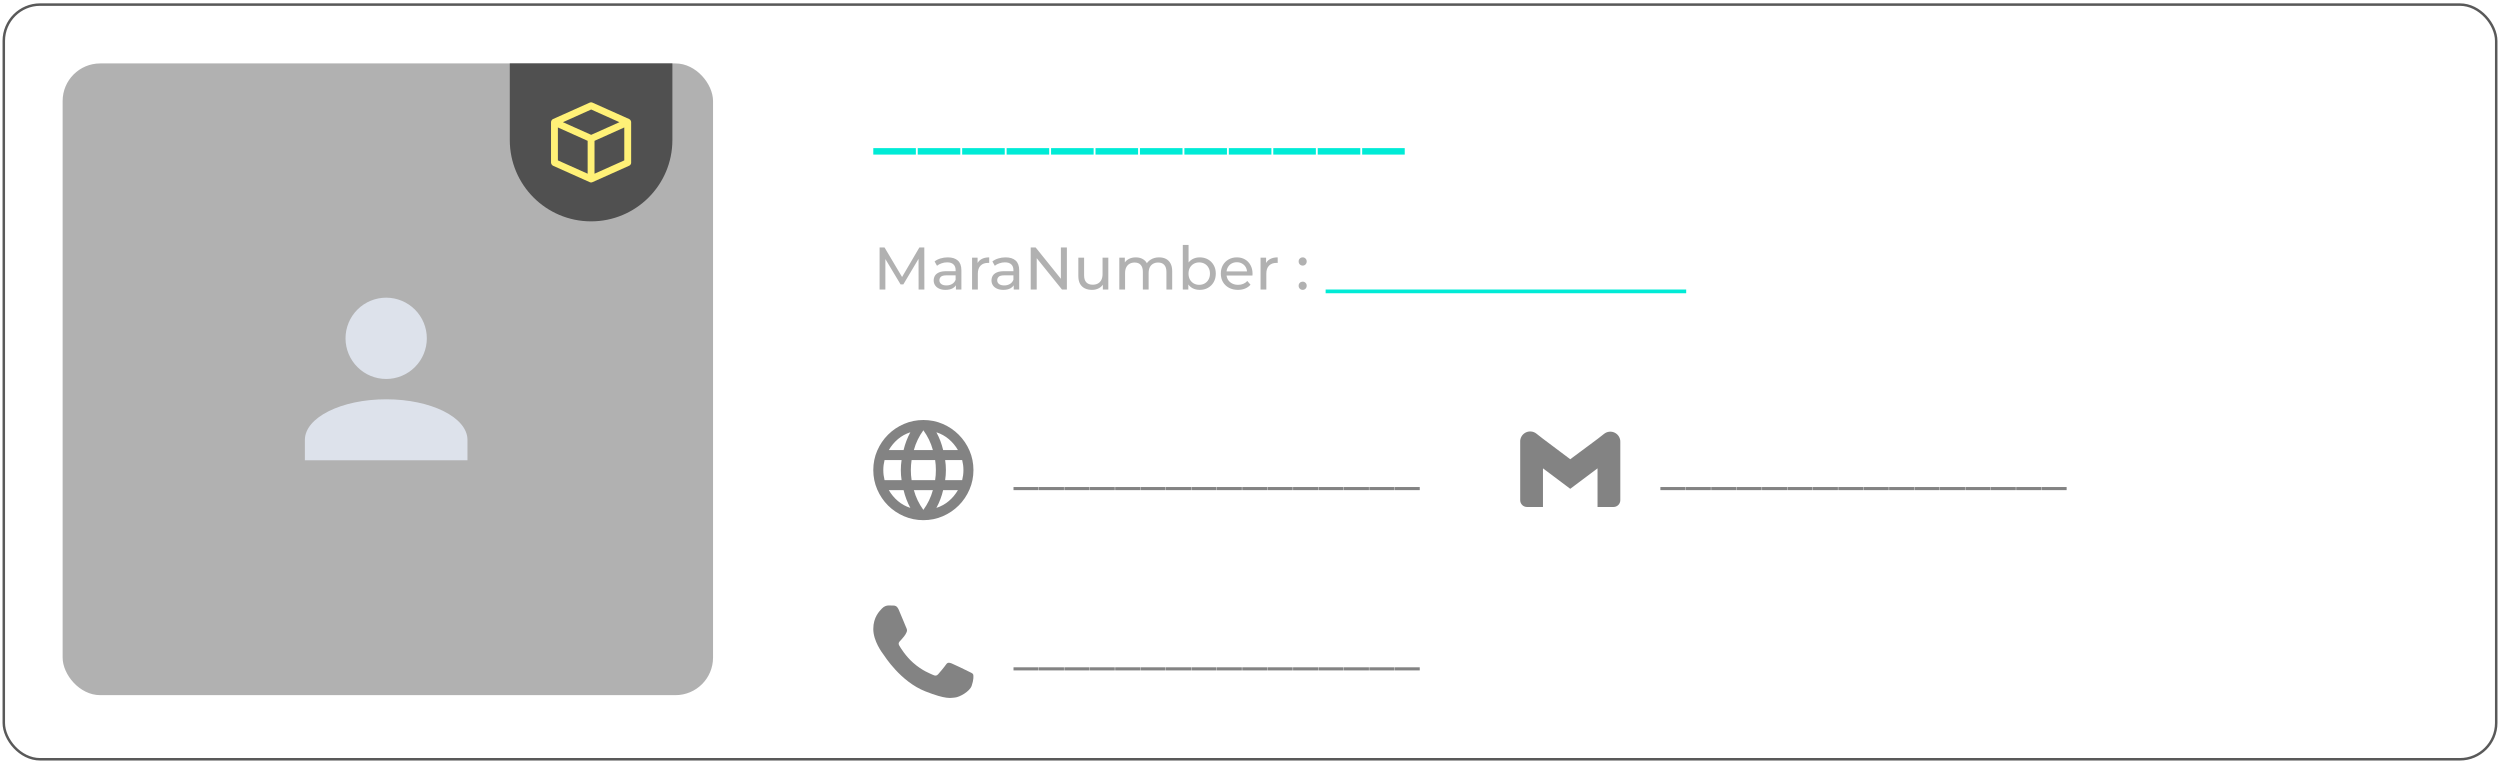 <svg width="738" height="225" viewBox="0 0 738 225" fill="none" xmlns="http://www.w3.org/2000/svg">
<g filter="url(#filter0_d_2415_10568)">
<g clip-path="url(#clip0_2415_10568)">
<rect x="18.488" y="18.725" width="192" height="186.483" rx="11.087" fill="#B1B1B1"/>
<path d="M150.488 18.725H198.488V41.345C198.488 54.6 187.742 65.345 174.488 65.345C161.233 65.345 150.488 54.6 150.488 41.345V18.725Z" fill="#505050"/>
<path d="M186.314 48.143V36.072C186.313 35.917 186.276 35.764 186.206 35.626C186.106 35.411 185.934 35.239 185.719 35.139L174.907 30.3C174.775 30.24 174.632 30.209 174.488 30.209C174.343 30.209 174.2 30.24 174.069 30.3L163.256 35.139C163.082 35.227 162.935 35.359 162.83 35.524C162.726 35.688 162.667 35.877 162.661 36.072V47.995C162.671 48.188 162.731 48.376 162.836 48.539C162.94 48.703 163.085 48.837 163.256 48.927L174.069 53.767C174.199 53.829 174.343 53.862 174.488 53.862C174.633 53.862 174.776 53.829 174.907 53.767L185.719 48.927C185.875 48.856 186.011 48.747 186.115 48.61C186.219 48.473 186.287 48.313 186.314 48.143ZM164.689 37.626L173.474 41.574V51.279L164.689 47.346V37.626ZM175.501 41.574L184.287 37.626V47.346L175.501 51.279V41.574ZM174.515 32.327L182.854 36.072L174.515 39.803L166.175 36.072L174.515 32.327Z" fill="#FFF177"/>
<path d="M113.999 87.873C117.182 87.873 120.234 89.137 122.484 91.388C124.735 93.638 125.999 96.69 125.999 99.873C125.999 103.056 124.735 106.108 122.484 108.358C120.234 110.609 117.182 111.873 113.999 111.873C110.817 111.873 107.764 110.609 105.514 108.358C103.263 106.108 101.999 103.056 101.999 99.873C101.999 96.69 103.263 93.638 105.514 91.388C107.764 89.137 110.817 87.873 113.999 87.873ZM113.999 117.873C127.259 117.873 137.999 123.243 137.999 129.873V135.873H89.999V129.873C89.999 123.243 100.739 117.873 113.999 117.873Z" fill="#DDE2EB"/>
</g>
</g>
<path d="M257.795 45.635V43.725H270.36V45.635H257.795ZM270.915 45.635V43.725H283.48V45.635H270.915ZM284.034 45.635V43.725H296.6V45.635H284.034ZM297.154 45.635V43.725H309.72V45.635H297.154ZM310.274 45.635V43.725H322.84V45.635H310.274ZM323.394 45.635V43.725H335.959V45.635H323.394ZM336.514 45.635V43.725H349.079V45.635H336.514ZM349.634 45.635V43.725H362.199V45.635H349.634ZM362.753 45.635V43.725H375.319V45.635H362.753ZM375.873 45.635V43.725H388.439V45.635H375.873ZM388.993 45.635V43.725H401.559V45.635H388.993ZM402.113 45.635V43.725H414.678V45.635H402.113Z" fill="#00EBD6"/>
<path d="M259.657 85.465V73.047H261.112L266.682 82.431H265.902L271.401 73.047H272.856L272.873 85.465H271.17L271.153 75.726H271.561L266.665 83.957H265.849L260.917 75.726H261.36V85.465H259.657ZM282.188 85.465V83.478L282.099 83.106V79.717C282.099 78.996 281.886 78.44 281.461 78.05C281.047 77.648 280.42 77.447 279.58 77.447C279.024 77.447 278.48 77.541 277.948 77.73C277.416 77.908 276.967 78.15 276.6 78.458L275.89 77.18C276.375 76.79 276.955 76.495 277.629 76.293C278.315 76.081 279.03 75.974 279.775 75.974C281.064 75.974 282.058 76.288 282.756 76.914C283.453 77.541 283.802 78.499 283.802 79.788V85.465H282.188ZM279.101 85.571C278.404 85.571 277.789 85.453 277.256 85.216C276.736 84.98 276.334 84.655 276.05 84.241C275.766 83.815 275.624 83.336 275.624 82.804C275.624 82.295 275.743 81.834 275.979 81.42C276.228 81.006 276.624 80.675 277.168 80.427C277.724 80.178 278.469 80.054 279.403 80.054H282.383V81.278H279.474C278.622 81.278 278.049 81.42 277.753 81.704C277.457 81.988 277.31 82.331 277.31 82.733C277.31 83.194 277.493 83.567 277.86 83.85C278.226 84.123 278.735 84.259 279.385 84.259C280.024 84.259 280.58 84.117 281.053 83.833C281.538 83.549 281.886 83.135 282.099 82.591L282.436 83.762C282.212 84.318 281.815 84.761 281.248 85.092C280.68 85.412 279.965 85.571 279.101 85.571ZM286.954 85.465V76.063H288.586V78.617L288.426 77.979C288.686 77.328 289.124 76.832 289.739 76.489C290.354 76.146 291.111 75.974 292.01 75.974V77.624C291.939 77.612 291.868 77.606 291.797 77.606C291.738 77.606 291.678 77.606 291.619 77.606C290.709 77.606 289.987 77.878 289.455 78.422C288.923 78.966 288.657 79.753 288.657 80.782V85.465H286.954ZM299.252 85.465V83.478L299.163 83.106V79.717C299.163 78.996 298.95 78.44 298.525 78.05C298.111 77.648 297.484 77.447 296.644 77.447C296.088 77.447 295.544 77.541 295.012 77.73C294.48 77.908 294.031 78.15 293.664 78.458L292.954 77.18C293.439 76.79 294.019 76.495 294.693 76.293C295.379 76.081 296.094 75.974 296.839 75.974C298.128 75.974 299.122 76.288 299.82 76.914C300.517 77.541 300.866 78.499 300.866 79.788V85.465H299.252ZM296.165 85.571C295.467 85.571 294.852 85.453 294.32 85.216C293.8 84.98 293.398 84.655 293.114 84.241C292.83 83.815 292.688 83.336 292.688 82.804C292.688 82.295 292.807 81.834 293.043 81.42C293.291 81.006 293.688 80.675 294.232 80.427C294.787 80.178 295.532 80.054 296.467 80.054H299.447V81.278H296.538C295.686 81.278 295.113 81.42 294.817 81.704C294.521 81.988 294.373 82.331 294.373 82.733C294.373 83.194 294.557 83.567 294.923 83.85C295.29 84.123 295.799 84.259 296.449 84.259C297.088 84.259 297.643 84.117 298.117 83.833C298.601 83.549 298.95 83.135 299.163 82.591L299.5 83.762C299.276 84.318 298.879 84.761 298.312 85.092C297.744 85.412 297.029 85.571 296.165 85.571ZM304.266 85.465V73.047H305.721L313.934 83.247H313.171V73.047H314.945V85.465H313.491L305.277 75.265H306.04V85.465H304.266ZM322.37 85.571C321.565 85.571 320.856 85.424 320.241 85.128C319.638 84.832 319.165 84.383 318.822 83.78C318.491 83.165 318.325 82.396 318.325 81.474V76.063H320.028V81.278C320.028 82.201 320.247 82.893 320.684 83.354C321.134 83.815 321.761 84.046 322.565 84.046C323.156 84.046 323.671 83.927 324.108 83.691C324.546 83.442 324.883 83.088 325.119 82.626C325.356 82.153 325.474 81.586 325.474 80.924V76.063H327.177V85.465H325.563V82.928L325.829 83.602C325.521 84.229 325.06 84.714 324.445 85.057C323.83 85.4 323.138 85.571 322.37 85.571ZM342.18 75.974C342.937 75.974 343.605 76.122 344.185 76.418C344.764 76.713 345.214 77.163 345.533 77.766C345.864 78.369 346.03 79.132 346.03 80.054V85.465H344.327V80.249C344.327 79.339 344.114 78.653 343.688 78.192C343.262 77.73 342.665 77.5 341.896 77.5C341.329 77.5 340.832 77.618 340.406 77.855C339.981 78.091 339.649 78.44 339.413 78.901C339.188 79.362 339.076 79.936 339.076 80.622V85.465H337.373V80.249C337.373 79.339 337.16 78.653 336.734 78.192C336.32 77.73 335.723 77.5 334.943 77.5C334.387 77.5 333.896 77.618 333.47 77.855C333.044 78.091 332.713 78.44 332.477 78.901C332.24 79.362 332.122 79.936 332.122 80.622V85.465H330.419V76.063H332.051V78.564L331.785 77.926C332.081 77.311 332.536 76.832 333.151 76.489C333.766 76.146 334.481 75.974 335.297 75.974C336.196 75.974 336.971 76.199 337.621 76.648C338.272 77.086 338.697 77.754 338.899 78.653L338.207 78.369C338.491 77.648 338.987 77.068 339.697 76.631C340.406 76.193 341.234 75.974 342.18 75.974ZM354.148 85.571C353.344 85.571 352.617 85.394 351.966 85.039C351.328 84.672 350.819 84.134 350.441 83.425C350.074 82.715 349.891 81.828 349.891 80.764C349.891 79.7 350.08 78.812 350.458 78.103C350.849 77.393 351.363 76.861 352.002 76.506C352.652 76.152 353.368 75.974 354.148 75.974C355.071 75.974 355.887 76.175 356.596 76.577C357.306 76.98 357.867 77.541 358.281 78.263C358.695 78.972 358.902 79.806 358.902 80.764C358.902 81.722 358.695 82.561 358.281 83.283C357.867 84.004 357.306 84.566 356.596 84.968C355.887 85.37 355.071 85.571 354.148 85.571ZM349.163 85.465V72.302H350.866V78.564L350.689 80.746L350.795 82.928V85.465H349.163ZM354.006 84.081C354.609 84.081 355.147 83.945 355.62 83.673C356.105 83.401 356.484 83.017 356.756 82.52C357.04 82.012 357.182 81.426 357.182 80.764C357.182 80.09 357.04 79.51 356.756 79.025C356.484 78.529 356.105 78.144 355.62 77.872C355.147 77.6 354.609 77.464 354.006 77.464C353.415 77.464 352.877 77.6 352.392 77.872C351.919 78.144 351.54 78.529 351.257 79.025C350.985 79.51 350.849 80.09 350.849 80.764C350.849 81.426 350.985 82.012 351.257 82.52C351.54 83.017 351.919 83.401 352.392 83.673C352.877 83.945 353.415 84.081 354.006 84.081ZM365.442 85.571C364.437 85.571 363.55 85.364 362.781 84.95C362.024 84.537 361.433 83.969 361.007 83.247C360.593 82.526 360.386 81.698 360.386 80.764C360.386 79.83 360.587 79.002 360.989 78.28C361.403 77.559 361.965 76.997 362.674 76.595C363.396 76.181 364.206 75.974 365.105 75.974C366.015 75.974 366.82 76.175 367.517 76.577C368.215 76.98 368.759 77.547 369.149 78.28C369.551 79.002 369.752 79.847 369.752 80.817C369.752 80.888 369.747 80.971 369.735 81.065C369.735 81.16 369.729 81.249 369.717 81.332H361.716V80.108H368.83L368.138 80.533C368.15 79.93 368.026 79.392 367.766 78.919C367.505 78.446 367.145 78.079 366.684 77.819C366.234 77.547 365.708 77.411 365.105 77.411C364.513 77.411 363.987 77.547 363.526 77.819C363.065 78.079 362.704 78.452 362.444 78.937C362.184 79.41 362.054 79.954 362.054 80.569V80.853C362.054 81.479 362.195 82.041 362.479 82.538C362.775 83.023 363.183 83.401 363.703 83.673C364.224 83.945 364.821 84.081 365.495 84.081C366.051 84.081 366.553 83.987 367.003 83.797C367.464 83.608 367.866 83.324 368.209 82.946L369.149 84.046C368.724 84.542 368.191 84.921 367.553 85.181C366.926 85.441 366.222 85.571 365.442 85.571ZM372.117 85.465V76.063H373.749V78.617L373.59 77.979C373.85 77.328 374.287 76.832 374.902 76.489C375.517 76.146 376.274 75.974 377.173 75.974V77.624C377.102 77.612 377.031 77.606 376.96 77.606C376.901 77.606 376.842 77.606 376.783 77.606C375.872 77.606 375.151 77.878 374.619 78.422C374.086 78.966 373.82 79.753 373.82 80.782V85.465H372.117ZM384.565 78.404C384.234 78.404 383.95 78.292 383.714 78.067C383.477 77.831 383.359 77.535 383.359 77.18C383.359 76.826 383.477 76.536 383.714 76.311C383.95 76.087 384.234 75.974 384.565 75.974C384.885 75.974 385.157 76.087 385.381 76.311C385.618 76.536 385.736 76.826 385.736 77.18C385.736 77.535 385.618 77.831 385.381 78.067C385.157 78.292 384.885 78.404 384.565 78.404ZM384.565 85.571C384.234 85.571 383.95 85.459 383.714 85.234C383.477 84.998 383.359 84.702 383.359 84.347C383.359 83.993 383.477 83.703 383.714 83.478C383.95 83.253 384.234 83.141 384.565 83.141C384.885 83.141 385.157 83.253 385.381 83.478C385.618 83.703 385.736 83.993 385.736 84.347C385.736 84.702 385.618 84.998 385.381 85.234C385.157 85.459 384.885 85.571 384.565 85.571Z" fill="#B1B1B1"/>
<path d="M391.326 86.565V85.465H400.196V86.565H391.326ZM400.196 86.565V85.465H409.066V86.565H400.196ZM409.066 86.565V85.465H417.935V86.565H409.066ZM417.935 86.565V85.465H426.805V86.565H417.935ZM426.805 86.565V85.465H435.675V86.565H426.805ZM435.675 86.565V85.465H444.545V86.565H435.675ZM444.545 86.565V85.465H453.414V86.565H444.545ZM453.414 86.565V85.465H462.284V86.565H453.414ZM462.284 86.565V85.465H471.154V86.565H462.284ZM471.154 86.565V85.465H480.024V86.565H471.154ZM480.024 86.565V85.465H488.893V86.565H480.024ZM488.893 86.565V85.465H497.763V86.565H488.893Z" fill="#00EBD6"/>
<path d="M272.578 153.552C270.557 153.552 268.648 153.164 266.849 152.387C265.051 151.612 263.48 150.552 262.138 149.209C260.795 147.867 259.735 146.296 258.96 144.498C258.183 142.699 257.795 140.79 257.795 138.769C257.795 136.724 258.183 134.809 258.96 133.023C259.735 131.236 260.795 129.672 262.138 128.33C263.48 126.986 265.051 125.926 266.849 125.15C268.648 124.374 270.557 123.986 272.578 123.986C274.623 123.986 276.538 124.374 278.324 125.15C280.111 125.926 281.675 126.986 283.017 128.33C284.361 129.672 285.42 131.236 286.196 133.023C286.972 134.809 287.361 136.724 287.361 138.769C287.361 140.79 286.972 142.699 286.196 144.498C285.42 146.296 284.361 147.867 283.017 149.209C281.675 150.552 280.111 151.612 278.324 152.387C276.538 153.164 274.623 153.552 272.578 153.552ZM272.578 150.522C273.218 149.635 273.773 148.711 274.241 147.75C274.709 146.789 275.091 145.766 275.386 144.682H269.769C270.065 145.766 270.447 146.789 270.915 147.75C271.383 148.711 271.937 149.635 272.578 150.522ZM268.734 149.93C268.291 149.117 267.903 148.273 267.571 147.398C267.238 146.524 266.96 145.619 266.738 144.682H262.378C263.092 145.914 263.985 146.986 265.056 147.898C266.128 148.809 267.354 149.487 268.734 149.93ZM276.421 149.93C277.801 149.487 279.027 148.809 280.098 147.898C281.17 146.986 282.063 145.914 282.778 144.682H278.417C278.195 145.619 277.918 146.524 277.586 147.398C277.253 148.273 276.865 149.117 276.421 149.93ZM261.121 141.726H266.147C266.073 141.233 266.018 140.746 265.98 140.265C265.944 139.785 265.925 139.287 265.925 138.769C265.925 138.252 265.944 137.753 265.98 137.273C266.018 136.792 266.073 136.305 266.147 135.813H261.121C260.998 136.305 260.905 136.792 260.843 137.273C260.782 137.753 260.751 138.252 260.751 138.769C260.751 139.287 260.782 139.785 260.843 140.265C260.905 140.746 260.998 141.233 261.121 141.726ZM269.104 141.726H276.052C276.126 141.233 276.181 140.746 276.219 140.265C276.255 139.785 276.273 139.287 276.273 138.769C276.273 138.252 276.255 137.753 276.219 137.273C276.181 136.792 276.126 136.305 276.052 135.813H269.104C269.03 136.305 268.975 136.792 268.938 137.273C268.901 137.753 268.882 138.252 268.882 138.769C268.882 139.287 268.901 139.785 268.938 140.265C268.975 140.746 269.03 141.233 269.104 141.726ZM279.008 141.726H284.034C284.158 141.233 284.25 140.746 284.312 140.265C284.373 139.785 284.404 139.287 284.404 138.769C284.404 138.252 284.373 137.753 284.312 137.273C284.25 136.792 284.158 136.305 284.034 135.813H279.008C279.082 136.305 279.137 136.792 279.174 137.273C279.211 137.753 279.23 138.252 279.23 138.769C279.23 139.287 279.211 139.785 279.174 140.265C279.137 140.746 279.082 141.233 279.008 141.726ZM278.417 132.856H282.778C282.063 131.624 281.17 130.552 280.098 129.641C279.027 128.729 277.801 128.052 276.421 127.608C276.865 128.421 277.253 129.265 277.586 130.139C277.918 131.014 278.195 131.92 278.417 132.856ZM269.769 132.856H275.386C275.091 131.772 274.709 130.75 274.241 129.789C273.773 128.828 273.218 127.904 272.578 127.017C271.937 127.904 271.383 128.828 270.915 129.789C270.447 130.75 270.065 131.772 269.769 132.856ZM262.378 132.856H266.738C266.96 131.92 267.238 131.014 267.571 130.139C267.903 129.265 268.291 128.421 268.734 127.608C267.354 128.052 266.128 128.729 265.056 129.641C263.985 130.552 263.092 131.624 262.378 132.856Z" fill="#838383"/>
<path d="M299.187 144.686V143.77H306.578V144.686H299.187ZM306.689 144.686V143.77H314.081V144.686H306.689ZM314.192 144.686V143.77H321.583V144.686H314.192ZM321.694 144.686V143.77H329.085V144.686H321.694ZM329.196 144.686V143.77H336.588V144.686H329.196ZM336.699 144.686V143.77H344.09V144.686H336.699ZM344.201 144.686V143.77H351.592V144.686H344.201ZM351.703 144.686V143.77H359.095V144.686H351.703ZM359.206 144.686V143.77H366.597V144.686H359.206ZM366.708 144.686V143.77H374.099V144.686H366.708ZM374.21 144.686V143.77H381.602V144.686H374.21ZM381.713 144.686V143.77H389.104V144.686H381.713ZM389.215 144.686V143.77H396.606V144.686H389.215ZM396.717 144.686V143.77H404.109V144.686H396.717ZM404.22 144.686V143.77H411.611V144.686H404.22ZM411.722 144.686V143.77H419.113V144.686H411.722Z" fill="#838383"/>
<path d="M265.311 180.003C264.767 178.797 264.193 178.772 263.675 178.751C263.25 178.733 262.765 178.734 262.281 178.734C261.795 178.734 261.007 178.916 260.341 179.64C259.674 180.365 257.795 182.117 257.795 185.68C257.795 189.243 260.402 192.686 260.765 193.17C261.129 193.653 265.797 201.198 273.191 204.101C279.336 206.513 280.587 206.033 281.92 205.912C283.254 205.792 286.224 204.161 286.83 202.47C287.437 200.779 287.437 199.33 287.255 199.027C287.073 198.725 286.588 198.544 285.86 198.182C285.133 197.82 281.556 196.068 280.89 195.826C280.223 195.585 279.738 195.464 279.253 196.189C278.768 196.913 277.375 198.544 276.95 199.027C276.526 199.511 276.101 199.571 275.374 199.209C274.646 198.846 272.303 198.082 269.524 195.615C267.361 193.696 265.901 191.325 265.477 190.6C265.053 189.876 265.432 189.483 265.796 189.123C266.123 188.798 266.524 188.277 266.888 187.854C267.251 187.431 267.372 187.13 267.614 186.647C267.857 186.163 267.736 185.74 267.554 185.378C267.372 185.016 265.958 181.435 265.311 180.003" fill="#838383"/>
<path d="M299.187 197.905V196.988H306.578V197.905H299.187ZM306.689 197.905V196.988H314.081V197.905H306.689ZM314.192 197.905V196.988H321.583V197.905H314.192ZM321.694 197.905V196.988H329.085V197.905H321.694ZM329.196 197.905V196.988H336.588V197.905H329.196ZM336.699 197.905V196.988H344.09V197.905H336.699ZM344.201 197.905V196.988H351.592V197.905H344.201ZM351.703 197.905V196.988H359.095V197.905H351.703ZM359.206 197.905V196.988H366.597V197.905H359.206ZM366.708 197.905V196.988H374.099V197.905H366.708ZM374.21 197.905V196.988H381.602V197.905H374.21ZM381.713 197.905V196.988H389.104V197.905H381.713ZM389.215 197.905V196.988H396.606V197.905H389.215ZM396.717 197.905V196.988H404.109V197.905H396.717ZM404.22 197.905V196.988H411.611V197.905H404.22ZM411.722 197.905V196.988H419.113V197.905H411.722Z" fill="#838383"/>
<path d="M473.483 128.103L471.591 129.58L463.537 135.565L455.484 129.521L453.592 128.043C453.146 127.675 452.603 127.445 452.028 127.383C451.453 127.32 450.872 127.428 450.358 127.692C449.843 127.956 449.418 128.366 449.134 128.869C448.85 129.373 448.72 129.949 448.76 130.526V147.653C448.76 148.186 448.972 148.698 449.348 149.074C449.725 149.451 450.237 149.663 450.77 149.663H455.484V138.255L463.537 144.299L471.591 138.255V149.663H476.305C476.838 149.663 477.349 149.451 477.726 149.074C478.103 148.698 478.315 148.186 478.315 147.653V130.526C478.343 129.954 478.204 129.386 477.915 128.892C477.626 128.398 477.2 127.998 476.688 127.741C476.176 127.484 475.601 127.382 475.032 127.446C474.463 127.51 473.925 127.738 473.483 128.103Z" fill="#838383"/>
<path d="M490.145 144.686V143.77H497.536V144.686H490.145ZM497.647 144.686V143.77H505.039V144.686H497.647ZM505.149 144.686V143.77H512.541V144.686H505.149ZM512.652 144.686V143.77H520.043V144.686H512.652ZM520.154 144.686V143.77H527.546V144.686H520.154ZM527.656 144.686V143.77H535.048V144.686H527.656ZM535.159 144.686V143.77H542.55V144.686H535.159ZM542.661 144.686V143.77H550.053V144.686H542.661ZM550.163 144.686V143.77H557.555V144.686H550.163ZM557.666 144.686V143.77H565.057V144.686H557.666ZM565.168 144.686V143.77H572.56V144.686H565.168ZM572.67 144.686V143.77H580.062V144.686H572.67ZM580.173 144.686V143.77H587.564V144.686H580.173ZM587.675 144.686V143.77H595.067V144.686H587.675ZM595.177 144.686V143.77H602.569V144.686H595.177ZM602.68 144.686V143.77H610.071V144.686H602.68Z" fill="#838383"/>
<rect x="1.12" y="1.354" width="735.761" height="222.786" rx="10.718" stroke="#595959" stroke-width="0.739"/>
<defs>
<filter id="filter0_d_2415_10568" x="15.533" y="15.768" width="197.913" height="192.396" filterUnits="userSpaceOnUse" color-interpolation-filters="sRGB">
<feFlood flood-opacity="0" result="BackgroundImageFix"/>
<feColorMatrix in="SourceAlpha" type="matrix" values="0 0 0 0 0 0 0 0 0 0 0 0 0 0 0 0 0 0 127 0" result="hardAlpha"/>
<feOffset/>
<feGaussianBlur stdDeviation="1.478"/>
<feComposite in2="hardAlpha" operator="out"/>
<feColorMatrix type="matrix" values="0 0 0 0 0 0 0 0 0 0 0 0 0 0 0 0 0 0 0.5 0"/>
<feBlend mode="normal" in2="BackgroundImageFix" result="effect1_dropShadow_2415_10568"/>
<feBlend mode="normal" in="SourceGraphic" in2="effect1_dropShadow_2415_10568" result="shape"/>
</filter>
<clipPath id="clip0_2415_10568">
<rect x="18.489" y="18.725" width="192" height="186.483" rx="11.087" fill="white"/>
</clipPath>
</defs>
</svg>
